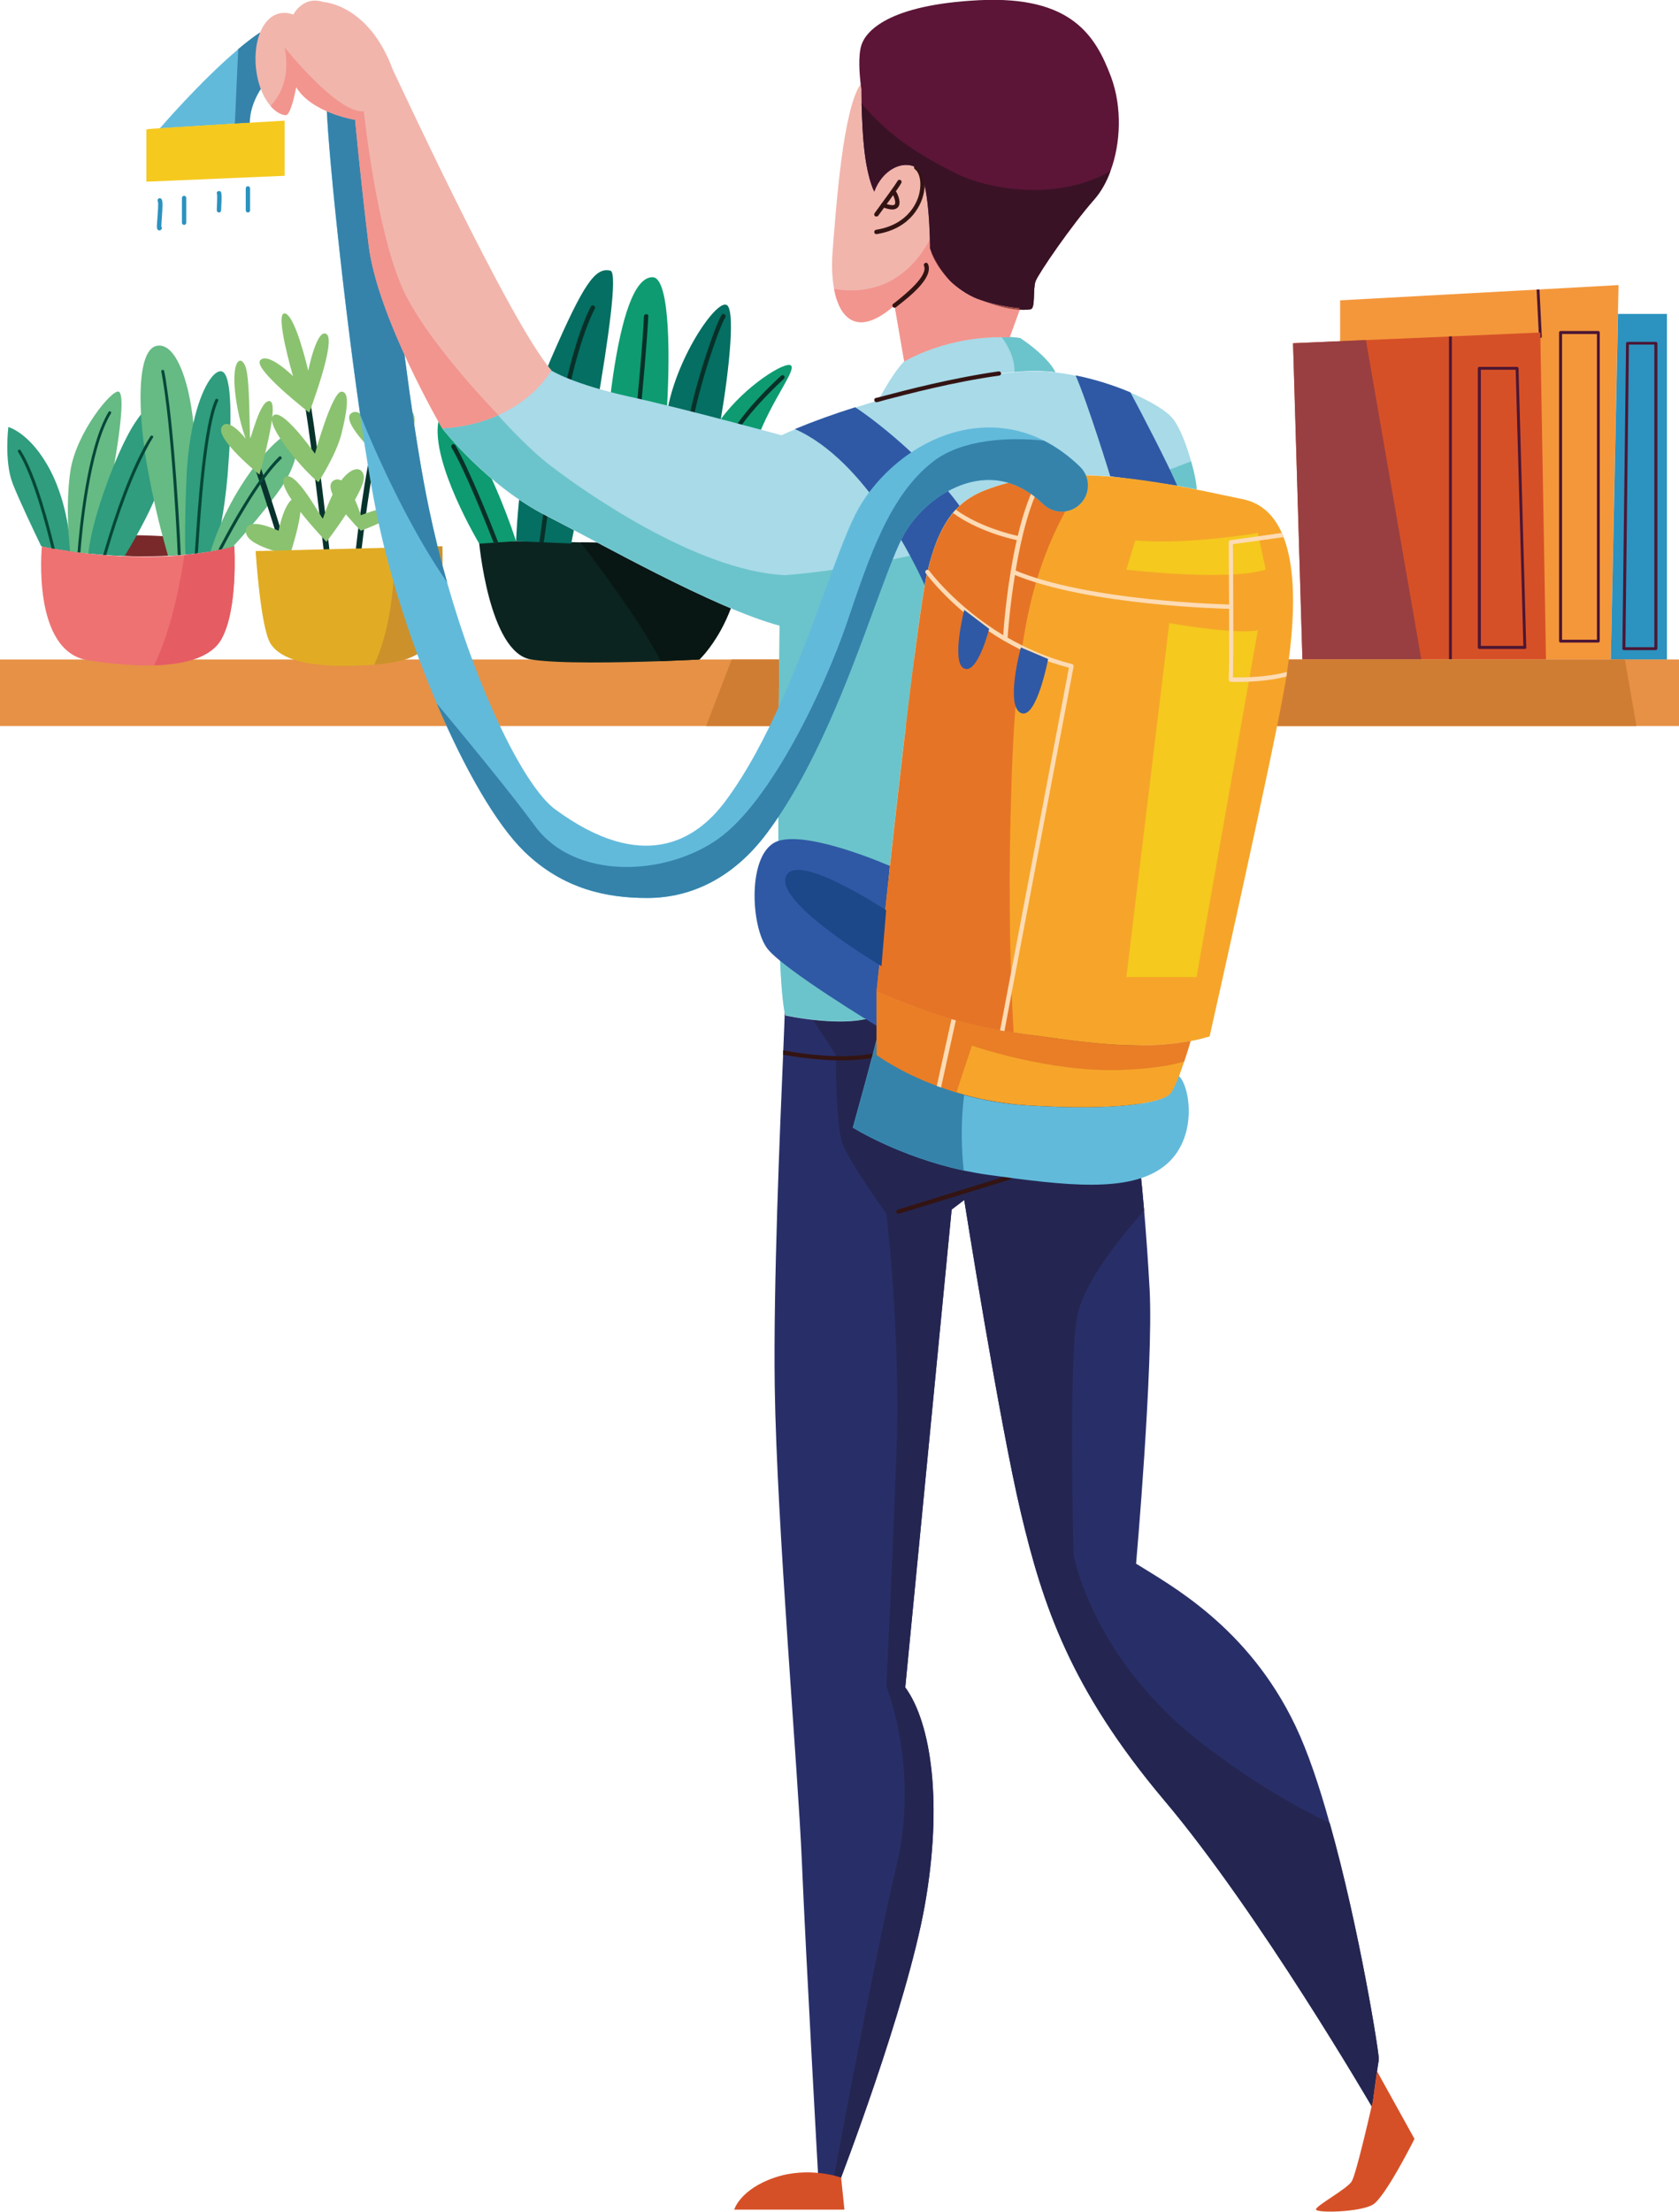 <?xml version="1.0" encoding="utf-8"?>
<!-- Generator: Adobe Illustrator 23.0.5, SVG Export Plug-In . SVG Version: 6.00 Build 0)  -->
<svg version="1.1" id="Capa_1" xmlns="http://www.w3.org/2000/svg" xmlns:xlink="http://www.w3.org/1999/xlink" x="0px" y="0px"
	 viewBox="0 0 100.23 131.97" style="enable-background:new 0 0 100.23 131.97;" xml:space="preserve">
<style type="text/css">
	.st0{fill:#F4973B;}
	.st1{fill:#4C1633;}
	.st2{fill:#D65027;}
	.st3{fill:#2C92BF;}
	.st4{fill:#993F41;}
	.st5{fill:#E69145;}
	.st6{fill:#D07D34;}
	.st7{fill:#0C2420;}
	.st8{fill:#0E9B71;}
	.st9{fill:#083029;}
	.st10{fill:#046F62;}
	.st11{fill:#081714;}
	.st12{fill:#79292A;}
	.st13{fill:#EE7272;}
	.st14{fill:#2F9D7E;}
	.st15{fill:#66BA84;}
	.st16{fill:#08332D;}
	.st17{fill:#8BC270;}
	.st18{fill:#E1AC24;}
	.st19{fill:#054738;}
	.st20{fill:#E55C63;}
	.st21{fill:#CC912B;}
	.st22{fill:#62BADB;}
	.st23{fill:#3583AB;}
	.st24{fill:#282F68;}
	.st25{fill:#242651;}
	.st26{fill:#A8DAE8;}
	.st27{fill:#6BC4CB;}
	.st28{fill:#F1B5AC;}
	.st29{fill:#F2958E;}
	.st30{fill:#331413;}
	.st31{fill:#9E4337;}
	.st32{fill:#5C1537;}
	.st33{fill:#2F59A5;}
	.st34{fill:#F6A52A;}
	.st35{opacity:0.8;fill:#E67426;}
	.st36{fill:#F5C91E;}
	.st37{fill:#E67426;}
	.st38{fill:#FDDBB4;}
	.st39{fill:#1C4789;}
	.st40{fill:#3A1226;}
</style>
<g>
	<g>
		<g>
			<polygon class="st0" points="96.62,17.01 96.16,39.35 80.81,39.35 80,20.35 80,17.92 91.72,17.28 91.9,17.27 			"/>
			<g>
				<path class="st1" d="M95.41,38.34h-2.25c-0.05,0-0.09-0.04-0.09-0.09V19.84c0-0.05,0.04-0.09,0.09-0.09h2.25
					c0.05,0,0.09,0.04,0.09,0.09v18.41C95.5,38.3,95.46,38.34,95.41,38.34z M93.25,38.17h2.08V19.93h-2.08V38.17z"/>
			</g>
			<g>
				<path class="st1" d="M92.04,20.08c0,0.05-0.04,0.09-0.08,0.09c0,0,0,0,0,0c-0.05,0-0.09-0.04-0.09-0.08l-0.14-2.81l0.17-0.01
					L92.04,20.08z"/>
			</g>
		</g>
		<g>
			<polygon class="st2" points="92.29,39.35 77.75,39.35 77.19,20.48 81.54,20.29 86.5,20.08 86.67,20.07 91.95,19.84 			"/>
			<g>
				<path class="st1" d="M91.03,38.72C91.03,38.72,91.03,38.72,91.03,38.72h-2.72c-0.05,0-0.09-0.04-0.09-0.09V21.98
					c0-0.05,0.04-0.09,0.09-0.09h2.25c0.05,0,0.08,0.04,0.09,0.08l0.46,16.63c0,0.01,0.01,0.02,0.01,0.03
					C91.12,38.68,91.08,38.72,91.03,38.72z M88.4,38.54h2.54l-0.46-16.48H88.4V38.54z"/>
			</g>
			<g>
				<polygon class="st1" points="86.67,20.07 86.67,39.35 86.5,39.35 86.5,20.08 				"/>
			</g>
		</g>
		<g>
			<polygon class="st3" points="96.59,18.73 99.51,18.73 99.51,39.36 96.16,39.36 			"/>
			<g>
				<path class="st1" d="M98.84,38.79h-1.9c-0.02,0-0.04-0.01-0.06-0.02c-0.02-0.02-0.03-0.04-0.03-0.06l0.22-18.22
					c0-0.05,0.04-0.09,0.09-0.09h1.69c0.05,0,0.09,0.04,0.09,0.09V38.7C98.93,38.75,98.89,38.79,98.84,38.79z M97.03,38.62h1.73
					V20.56h-1.52L97.03,38.62z"/>
			</g>
		</g>
		<polygon class="st4" points="84.85,39.35 77.75,39.35 77.19,20.48 81.54,20.29 		"/>
	</g>
	<rect y="39.35" class="st5" width="100.23" height="3.97"/>
	<polygon class="st6" points="97.69,43.32 42.15,43.32 43.68,39.35 97,39.35 	"/>
	<g>
		<path class="st7" d="M44.29,32.53c0,4.45-2.54,6.82-2.54,6.82s-0.96,0.05-2.31,0.1c-2.42,0.08-6.1,0.16-7.73-0.1
			c-2.54-0.39-3.12-7.1-3.12-7.1l6.07,0.11L44.29,32.53z"/>
		<g>
			<path class="st8" d="M30.81,32.29l-1.07,0.07l-0.27,0.02l-0.86,0.06c0,0-2.89-4.82-2.44-7.29
				C26.61,22.68,29.34,27.84,30.81,32.29z"/>
			<g>
				<path class="st9" d="M29.74,32.36l-0.27,0.02c-0.45-1.14-1.71-4.33-2.52-5.68c-0.03-0.06-0.01-0.14,0.05-0.18
					c0.06-0.03,0.14-0.01,0.18,0.05C28,27.96,29.32,31.28,29.74,32.36z"/>
			</g>
		</g>
		<g>
			<path class="st10" d="M34.1,32.43l-1.63-0.07l-0.26-0.01l-1.4-0.06c0,0,0.19-6.54,2.11-10.95c1.92-4.41,2.61-5.41,3.52-5.19
				C37.34,16.36,34.1,32.43,34.1,32.43z"/>
			<g>
				<path class="st9" d="M35.51,18.41c-1.6,3.14-2.54,10.16-2.94,13.16c-0.04,0.34-0.08,0.59-0.11,0.79l-0.26-0.01
					c0.03-0.22,0.07-0.51,0.11-0.81c0.4-3.01,1.34-10.07,2.96-13.25c0.03-0.06,0.11-0.09,0.17-0.05
					C35.52,18.27,35.55,18.35,35.51,18.41z"/>
			</g>
		</g>
		<g>
			<path class="st8" d="M39.76,25.18C39.76,25.18,39.76,25.18,39.76,25.18c-0.01,0.1-0.01,0.21-0.02,0.3c0,0.03,0,0.05,0,0.07
				c0,0.05-0.01,0.08-0.01,0.13c-0.3,3.71-0.95,6.76-0.95,6.76l-1.35-0.03l-0.26,0l-1.48-0.03c0,0,0.42-6.68,0.91-9.98
				c0.49-3.31,1.23-5.86,2.35-5.86C40.02,16.53,40.03,21.5,39.76,25.18z"/>
			<g>
				<path class="st9" d="M38.7,18.87c-0.12,2.72-1.02,11.41-1.27,13.55l-0.26,0c0.22-1.99,1.15-10.64,1.27-13.55
					c0-0.07,0.07-0.13,0.14-0.12C38.65,18.73,38.71,18.79,38.7,18.87z"/>
			</g>
		</g>
		<g>
			<path class="st10" d="M43.03,25c-0.16,0.94-0.33,1.82-0.5,2.52c-0.37,1.62-0.78,2.94-1.07,3.81c-0.24,0.74-0.41,1.15-0.41,1.15
				l-0.78-0.01l-0.26-0.01l-0.64-0.01c0,0,0.19-3.46,0.35-6.89c0-0.03,0-0.05,0-0.07c0.01-0.1,0.02-0.2,0.02-0.3c0,0,0,0,0,0
				c0.33-3.36,2.89-7.2,3.6-7.01C43.92,18.31,43.55,21.95,43.03,25z"/>
			<g>
				<path class="st9" d="M43.3,18.93c-0.34,0.49-1.83,4.75-2.11,7.29c-0.24,2.12-0.74,5.25-0.91,6.25l-0.26-0.01
					c0.16-0.96,0.67-4.14,0.91-6.27c0.28-2.57,1.8-6.9,2.15-7.4c0.04-0.06,0.12-0.07,0.18-0.03C43.32,18.79,43.34,18.87,43.3,18.93z
					"/>
			</g>
		</g>
		<g>
			<path class="st8" d="M44.79,27.63c-0.6,2.97-1.68,4.88-1.68,4.88l-0.84-0.02L42,32.49l-0.48-0.01c0,0-0.04-0.45-0.04-1.15
				c0-1.23,0.11-3.21,0.75-4.88c0.19-0.5,0.47-0.99,0.81-1.45c1.44-1.98,3.86-3.48,4.18-3.19C47.6,22.16,45.4,24.66,44.79,27.63z"/>
			<g>
				<path class="st9" d="M46.8,22.6c-0.03,0.03-2.72,2.46-3.2,4c-0.3,0.96-0.73,3.03-1.05,4.54c-0.14,0.69-0.23,1.1-0.29,1.36
					L42,32.49c0.07-0.32,0.18-0.85,0.3-1.4c0.32-1.52,0.76-3.59,1.06-4.56c0.49-1.6,3.15-4.01,3.27-4.11
					c0.05-0.05,0.14-0.05,0.18,0.01C46.85,22.48,46.85,22.56,46.8,22.6z"/>
			</g>
		</g>
		<path class="st11" d="M44.29,32.53c0,4.45-2.54,6.82-2.54,6.82s-0.96,0.05-2.31,0.1c-1.13-2.25-3.75-5.74-4.78-7.09L44.29,32.53z"
			/>
	</g>
	<g>
		<path class="st12" d="M14.01,32.6c0,0-0.04,0.01-0.11,0.03c-0.18,0.04-0.55,0.13-1.09,0.22c-0.08,0.01-0.15,0.03-0.23,0.04
			c-0.27,0.04-0.58,0.09-0.92,0.13c-0.19,0.02-0.38,0.05-0.58,0.06c-0.33,0.04-0.67,0.06-1.04,0.08c-0.52,0.03-1.07,0.04-1.65,0.04
			c-0.32,0-0.63-0.01-0.93-0.03c-0.7-0.03-1.35-0.08-1.95-0.14c-0.07-0.01-0.14-0.01-0.2-0.02c-0.4-0.04-0.77-0.09-1.1-0.13
			c-0.01,0-0.02,0-0.03,0c-1.04-0.14-1.7-0.29-1.7-0.29s0.59-0.19,1.64-0.36c0.02-0.01,0.04-0.01,0.06-0.01
			c0.37-0.06,0.79-0.12,1.27-0.17c0.12-0.01,0.25-0.02,0.38-0.04c0.7-0.06,1.49-0.09,2.35-0.07c0.07,0,0.14,0,0.21,0
			c0.47,0.01,0.91,0.03,1.33,0.05c0.49,0.03,0.93,0.07,1.33,0.11c0.22,0.02,0.43,0.04,0.62,0.07c0.42,0.05,0.78,0.1,1.09,0.16
			c0.06,0.01,0.13,0.02,0.18,0.03c0.53,0.09,0.87,0.17,1,0.21C13.99,32.59,14.01,32.6,14.01,32.6z"/>
		<path class="st13" d="M13.22,38.13c-0.6,1.08-2.14,1.51-4.02,1.57c-1.22,0.03-2.59-0.09-3.93-0.3c-3.4-0.52-2.77-6.8-2.77-6.8
			c3.63,0.7,6.52,0.7,8.5,0.52c1.93-0.18,2.98-0.52,2.98-0.52S14.22,36.34,13.22,38.13z"/>
		<path class="st14" d="M4.21,32.89l-0.02,0l-0.03,0c0,0,0,0,0-0.01c-0.35-0.05-0.65-0.1-0.9-0.14c-0.07-0.01-0.13-0.02-0.19-0.03
			c-0.39-0.07-0.61-0.12-0.61-0.12c-0.43-0.89-1.31-2.74-1.7-3.73c-0.52-1.34-0.26-3.38-0.26-3.38s1.34,0.35,2.51,2.6
			c0.6,1.16,0.9,2.39,1.05,3.32v0.01c0.05,0.31,0.08,0.58,0.1,0.81C4.21,32.64,4.21,32.89,4.21,32.89z"/>
		<path class="st15" d="M6.81,27.79C6.81,27.79,6.81,27.8,6.81,27.79c-0.05,0.28-0.1,0.55-0.14,0.82c-0.23,1.27-0.57,2.53-0.84,3.42
			c-0.13,0.44-0.24,0.79-0.32,1.02c-0.07-0.01-0.14-0.01-0.2-0.02c-0.17-0.02-0.34-0.04-0.5-0.05c-0.06-0.01-0.12-0.01-0.17-0.02
			c-0.15-0.02-0.29-0.04-0.43-0.06l-0.03,0c0,0,0,0,0-0.01c-0.02-0.17-0.03-0.39-0.05-0.64C4.1,32,4.08,31.72,4.07,31.42v-0.01
			c-0.04-1.01-0.03-2.27,0.14-3.36c0.37-2.28,2.49-4.85,2.88-4.68C7.44,23.53,7.18,25.65,6.81,27.79z"/>
		<path class="st14" d="M10.35,26.63c-0.04,0.13-0.09,0.27-0.14,0.4c-0.17,0.49-0.35,1.01-0.51,1.53c-0.14,0.44-0.32,0.89-0.51,1.33
			c0,0,0,0,0,0c-0.32,0.74-0.7,1.45-1.03,2.05c-0.29,0.53-0.55,0.96-0.72,1.23c-0.38-0.01-0.76-0.04-1.12-0.06
			c-0.06,0-0.12-0.01-0.18-0.01c-0.22-0.02-0.45-0.04-0.66-0.06c-0.07-0.01-0.14-0.01-0.2-0.02c0.02-0.29,0.08-0.61,0.15-0.96
			c0.26-1.28,0.79-2.87,1.36-4.27c0,0,0-0.01,0-0.01c0.42-1.02,0.86-1.93,1.24-2.51c0.12-0.18,0.24-0.36,0.37-0.52
			c0.47-0.62,0.97-1.09,1.41-1.36c0.05-0.03,0.11-0.07,0.16-0.09c0.46-0.25,0.84-0.25,1.01,0.06
			C11.27,23.85,10.87,25.12,10.35,26.63z"/>
		<path class="st15" d="M11.67,32.19c0,0.17,0,0.33-0.01,0.46v0.01c0,0.13-0.01,0.25-0.01,0.36c-0.01,0-0.01,0-0.02,0
			c-0.18,0.02-0.37,0.04-0.57,0.06c-0.09,0.01-0.18,0.02-0.28,0.03c-0.06,0.01-0.12,0.01-0.18,0.01c-0.19,0.02-0.38,0.03-0.57,0.04
			c-0.07-0.26-0.19-0.66-0.32-1.16c-0.16-0.59-0.34-1.31-0.51-2.11c0,0,0,0,0,0c-0.16-0.73-0.32-1.52-0.46-2.33
			c-0.03-0.2-0.07-0.39-0.09-0.6v0c-0.02-0.1-0.03-0.2-0.04-0.3c-0.09-0.64-0.15-1.29-0.19-1.92c-0.12-2.14,0.1-3.96,0.96-4.11
			c1.04-0.18,1.87,1.84,2.16,4.57c0.05,0.51,0.09,1.06,0.1,1.62C11.69,28.95,11.68,30.95,11.67,32.19z"/>
		<path class="st14" d="M13.59,28.32c-0.1,1.16-0.24,2.14-0.39,2.92c-0.09,0.45-0.18,0.84-0.26,1.14c-0.05,0.19-0.09,0.35-0.13,0.48
			c-0.08,0.01-0.15,0.03-0.23,0.04c-0.23,0.04-0.49,0.08-0.76,0.11c-0.05,0.01-0.1,0.01-0.16,0.02c-0.01,0-0.01,0-0.02,0
			c-0.18,0.02-0.37,0.04-0.57,0.06c-0.01-0.24-0.02-0.56-0.02-0.97c0-0.78,0.01-1.91,0.08-3.51c0.05-1.33,0.21-2.46,0.42-3.39
			c0.48-2.14,1.24-3.18,1.69-3.06C13.86,22.34,13.85,25.11,13.59,28.32z"/>
		<path class="st15" d="M16.79,29.09c-0.8,1.16-2.06,2.63-2.85,3.49c-0.02,0.02-0.03,0.03-0.04,0.05c-0.12,0.03-0.34,0.08-0.64,0.14
			c-0.07,0.01-0.14,0.03-0.22,0.04c-0.07,0.01-0.15,0.03-0.23,0.04c-0.08,0.01-0.15,0.03-0.23,0.04c0.05-0.19,0.12-0.37,0.18-0.55
			c0.13-0.38,0.28-0.76,0.44-1.12c1.4-3.19,3.58-5.38,4.07-5.33C17.87,25.96,18,27.31,16.79,29.09z"/>
		<g>
			<path class="st16" d="M19.49,32.95c-0.09,0-0.16-0.06-0.17-0.15c-0.01-0.06-0.67-5.88-1.1-8.55c-0.02-0.09,0.05-0.18,0.14-0.2
				c0.09-0.02,0.18,0.05,0.2,0.14c0.43,2.68,1.1,8.51,1.1,8.56c0.01,0.09-0.06,0.18-0.15,0.19C19.51,32.95,19.5,32.95,19.49,32.95z"
				/>
		</g>
		<g>
			<path class="st16" d="M16.99,33.03c-0.07,0-0.14-0.05-0.17-0.12c-0.01-0.04-1.17-3.78-1.74-5.36c-0.03-0.09,0.01-0.19,0.1-0.22
				c0.09-0.03,0.19,0.01,0.22,0.11c0.58,1.59,1.73,5.34,1.74,5.38c0.03,0.09-0.02,0.19-0.12,0.22
				C17.03,33.03,17.01,33.03,16.99,33.03z"/>
		</g>
		<g>
			<path class="st16" d="M21.42,32.9c-0.01,0-0.01,0-0.02,0c-0.09-0.01-0.16-0.1-0.15-0.19c0-0.04,0.49-4.55,1.22-7.26
				c0.03-0.09,0.12-0.15,0.21-0.13c0.09,0.03,0.15,0.12,0.12,0.21c-0.72,2.68-1.2,7.16-1.21,7.2C21.58,32.83,21.51,32.9,21.42,32.9z
				"/>
		</g>
		<path class="st17" d="M18.46,24.62c0,0,1.62-4.25,1.04-4.68c-0.58-0.42-1.1,2.18-1.1,2.18s-0.76-3.33-1.4-3.42
			c-0.63-0.09,0.49,3.74,0.49,3.74s-1.47-1.45-1.95-0.95C15.06,21.99,18.46,24.62,18.46,24.62z"/>
		<path class="st17" d="M15.49,28.32c0,0,1.22-4.21,0.63-4.38c-0.59-0.17-1.15,2.35-1.19,2.19c-0.04-0.16,0-3.46-0.26-4.21
			c-0.26-0.75-0.79-0.5-0.66,1.21c0.14,1.71,0.66,3.05,0.66,3.05s-1.07-1.38-1.44-0.69C12.85,26.19,15.49,28.32,15.49,28.32z"/>
		<path class="st17" d="M19.28,30.94c-0.04,0.12-1.65-3.04-2.29-2.45c-0.63,0.59,2.5,3.84,2.5,3.84s2.36-3.07,2.23-3.92
			C21.59,27.57,20.3,27.82,19.28,30.94z"/>
		<path class="st17" d="M16.28,24.83c-0.43,0.58,1.85,3.28,2.73,3.94c0,0,1.06-1.64,1.37-2.87c0.3-1.22,0.56-2.54,0-2.53
			c-0.56,0.01-1.58,3.7-1.58,3.7S16.77,24.17,16.28,24.83z"/>
		<path class="st17" d="M17.31,33.11c0,0,1.12-3.36,0.41-3.41c-0.71-0.05-1.09,1.97-1.09,1.97s-1.87-0.92-1.95,0
			C14.58,32.59,17.31,33.11,17.31,33.11z"/>
		<path class="st17" d="M21.54,31.67c0,0,2.54-0.95,2.34-1.35c-0.2-0.4-2.34,0.42-2.34,0.42s-0.8-2.61-1.64-2.06
			C19.07,29.23,21.54,31.67,21.54,31.67z"/>
		<path class="st17" d="M22.3,26.98c0,0,2.73-0.8,2.43-2.13c-0.3-1.33-1.92,1.24-1.92,1.24s1.3-2.95,0.46-3.21
			c-0.84-0.26-0.92,3.03-0.92,3.03s-0.71-1.7-1.37-1.26C20.31,25.08,22.3,26.98,22.3,26.98z"/>
		<path class="st18" d="M26.07,37.21c-0.41,1.5-1.01,2.23-3.73,2.45c-0.21,0.02-0.44,0.03-0.67,0.04c-3.3,0.16-4.9-0.36-5.51-1.28
			c-0.61-0.92-0.9-5.54-0.9-5.54l8.32-0.21l2.83-0.07C26.4,32.6,26.51,35.59,26.07,37.21z"/>
		<g>
			<path class="st19" d="M3.27,32.75c-0.07-0.01-0.13-0.02-0.19-0.03c-0.27-1.13-1.08-4.31-2-5.76c-0.02-0.04-0.01-0.09,0.03-0.12
				c0.04-0.03,0.09-0.01,0.12,0.03C2.2,28.39,3.01,31.67,3.27,32.75z"/>
		</g>
		<g>
			<path class="st19" d="M6.62,24.67c-1.29,2.14-1.74,7.19-1.82,8.3c-0.06-0.01-0.12-0.01-0.17-0.02c0.09-1.13,0.52-6.17,1.85-8.37
				c0.02-0.04,0.08-0.05,0.12-0.03C6.63,24.57,6.65,24.62,6.62,24.67z"/>
		</g>
		<g>
			<path class="st19" d="M9.13,26.11c-0.17,0.27-0.33,0.56-0.48,0.86c-1.13,2.17-1.96,4.95-2.31,6.15c-0.06,0-0.12-0.01-0.18-0.01
				c0.36-1.23,1.24-4.2,2.44-6.43c0.12-0.22,0.25-0.45,0.38-0.65c0.03-0.04,0.08-0.05,0.12-0.03C9.15,26.02,9.16,26.07,9.13,26.11z"
				/>
		</g>
		<g>
			<path class="st19" d="M10.79,33.12c-0.06,0.01-0.12,0.01-0.18,0.01c-0.04-1.06-0.18-3.61-0.39-6.09v0
				c-0.11-1.3-0.24-2.59-0.39-3.64c-0.07-0.46-0.13-0.88-0.2-1.23c-0.01-0.05,0.02-0.09,0.07-0.1c0.05-0.01,0.09,0.02,0.1,0.07
				c0.07,0.33,0.13,0.72,0.19,1.17c0.14,0.94,0.26,2.11,0.37,3.32v0C10.59,29.2,10.75,31.96,10.79,33.12z"/>
		</g>
		<g>
			<path class="st19" d="M13.02,23.92c-0.71,1.53-1.04,6.53-1.18,8.67c-0.01,0.16-0.02,0.3-0.03,0.42c-0.05,0.01-0.1,0.01-0.16,0.02
				c-0.01,0-0.01,0-0.02,0c0.01-0.11,0.02-0.23,0.02-0.36v-0.01c0-0.03,0-0.05,0.01-0.08c0.14-2.15,0.47-7.18,1.2-8.74
				c0.02-0.04,0.07-0.06,0.11-0.04C13.02,23.82,13.04,23.87,13.02,23.92z"/>
		</g>
		<g>
			<path class="st19" d="M16.79,27.38c-1.35,1.29-2.94,4.24-3.54,5.39c-0.07,0.01-0.14,0.03-0.22,0.04c0.04-0.09,0.1-0.2,0.17-0.33
				c0.2-0.38,0.52-0.98,0.91-1.65c0.68-1.16,1.67-2.73,2.55-3.58c0.03-0.04,0.09-0.03,0.12,0C16.83,27.29,16.83,27.34,16.79,27.38z"
				/>
		</g>
		<path class="st20" d="M13.22,38.13c-0.6,1.08-2.14,1.51-4.02,1.57c1.07-2.2,1.6-5.15,1.81-6.59c1.93-0.18,2.98-0.52,2.98-0.52
			S14.22,36.34,13.22,38.13z"/>
		<path class="st21" d="M26.07,37.21c-0.41,1.5-1.01,2.23-3.73,2.45c1.11-2.37,1.22-5.49,1.23-6.99l2.83-0.07
			C26.4,32.6,26.51,35.59,26.07,37.21z"/>
	</g>
	<g>
		<path class="st22" d="M15.78,5.01c0,0-0.87,1.05-0.87,2.32l-0.89,0.05L9.54,7.66c0,0,2.43-2.83,4.68-4.72
			c0.45-0.38,0.89-0.72,1.31-1C15.53,1.93,15.56,3.9,15.78,5.01z"/>
		<path class="st23" d="M15.78,5.01c0,0-0.87,1.05-0.87,2.32l-0.89,0.05l0.2-4.45c0.45-0.38,0.89-0.72,1.31-1
			C15.53,1.93,15.56,3.9,15.78,5.01z"/>
	</g>
	<path class="st24" d="M82.31,122.89c-0.06,0.29-0.4,2.83-0.4,2.83s-6.75-11.6-12.4-18.29c-5.65-6.7-7.27-11.72-8.56-17.14
		c-1.29-5.42-3.39-18.69-3.39-18.69l-0.75,0.57l-2.77,28.51c1.56,2.13,2.25,6.93,1.16,13.04c-1.1,6.12-5.08,16.44-5.08,16.44
		l-0.37-0.1l-0.91-0.25c0,0-0.74-13.21-0.97-18.7c-0.23-5.48-1.5-20.19-1.62-28.33c-0.09-6.05,0.31-15.39,0.5-19.87
		c0-0.09,0.01-0.18,0.01-0.26c0.06-1.38,0.09-2.24,0.08-2.3l1.45,0.14l19.83,1.89L68,69.18c0,0,0.14,1.16,0.3,3.05
		c0.11,1.29,0.23,2.91,0.33,4.74c0.23,4.5-0.81,16.33-0.81,16.33c2.02,1.27,6.69,3.75,9.52,9.69c0.73,1.53,1.42,3.58,2.03,5.78
		C81.16,115.09,82.36,122.68,82.31,122.89z"/>
	<path class="st25" d="M82.31,122.89c-0.06,0.29-0.4,2.83-0.4,2.83s-6.75-11.6-12.4-18.29c-5.65-6.7-7.27-11.72-8.56-17.14
		c-1.29-5.42-3.39-18.69-3.39-18.69l-0.75,0.57l-2.77,28.51c1.56,2.13,2.25,6.93,1.16,13.04c-1.1,6.12-5.08,16.44-5.08,16.44
		l-0.37-0.1c0.76-4.09,2.66-14.15,3.76-18.71c1.4-5.8-0.6-10.73-0.6-10.73s0.33-6.58,0.6-13.85c0.27-7.27-0.6-14.35-0.6-14.35
		s-2.18-3.04-2.61-4.17c-0.43-1.13-0.4-5.29-0.4-5.29l-1.6-2.46l19.83,1.89L68,69.18c0,0,0.14,1.16,0.3,3.05
		c-1.52,1.71-3.73,4.48-4.03,6.5c-0.47,3.12-0.18,14.02-0.18,14.02s1.08,6.23,7.75,11.34c2.95,2.26,5.55,3.74,7.54,4.68
		C81.16,115.09,82.36,122.68,82.31,122.89z"/>
	<path class="st26" d="M63,22.2c-0.32-0.03-0.64-0.06-0.95-0.07c-0.43-0.01-0.93,0.01-1.49,0.06c-2.16,0.19-5.17,0.82-8.12,1.68
		c0.28-0.52,0.97-1.75,1.53-2.3c0.62-0.61,3.46-1.49,5.81-1.48c0.39,0,0.77,0.03,1.12,0.08C60.9,20.17,62.5,21.2,63,22.2z"/>
	<path class="st27" d="M63,22.2c-0.32-0.03-0.64-0.06-0.95-0.07c-0.43-0.01-0.93,0.01-1.49,0.06c0.02-0.81-0.38-1.56-0.78-2.1
		c0.39,0,0.77,0.03,1.12,0.08C60.9,20.17,62.5,21.2,63,22.2z"/>
	<path class="st26" d="M71.43,29.2c-0.38-0.08-0.76-0.15-1.16-0.22l-0.03,0c-0.67-0.13-1.37-0.24-2.08-0.34
		c-0.61-0.09-1.22-0.15-1.85-0.21l-0.03,0c-2.42-0.2-4.92-0.09-7.17,0.71c-0.64,0.23-1.27,0.52-1.84,1.05
		c-0.15,0.14-0.3,0.3-0.44,0.48c-0.14,0.18-0.28,0.38-0.41,0.6c-0.04,0.07-0.09,0.15-0.13,0.23c-0.04,0.08-0.09,0.16-0.13,0.25
		c-0.04,0.08-0.08,0.17-0.12,0.26c-0.03,0.06-0.06,0.13-0.09,0.2c-0.04,0.11-0.09,0.22-0.13,0.34c-0.02,0.05-0.03,0.09-0.05,0.14
		c-0.02,0.05-0.04,0.1-0.05,0.15c-0.01,0.02-0.02,0.05-0.02,0.08c-0.04,0.12-0.08,0.25-0.12,0.38c-0.02,0.09-0.05,0.18-0.08,0.27
		c-0.07,0.26-0.13,0.54-0.2,0.83c-0.03,0.15-0.07,0.33-0.1,0.54c-0.88,4.92-2.88,24.21-2.88,24.21s0.21,0.1,0.58,0.26
		c-0.35,0.57-0.55,0.9-0.58,0.95c0.09-0.03,1.66-0.55,0,0.23c-1.72,0.81-5.44,0-5.44,0s-0.35-0.98-0.4-7.1
		c-0.06-6.11,0.06-16.15,0.06-16.15c-3.92-1.04-10.9-5.03-13.85-6.52c-3.64-1.83-6.29-5.25-6.29-5.25s1.78-0.16,3.25-0.87
		c0.07-0.04,0.15-0.07,0.21-0.11c1.5-0.81,3.06-2.48,3.06-2.48s1.27,0.81,4.67,1.56c3.41,0.75,9.06,2.3,9.06,2.3
		c0.26-0.12,0.53-0.24,0.81-0.35c1.11-0.46,2.33-0.9,3.6-1.3c0.46-0.15,0.92-0.29,1.39-0.43c3.72-1.09,7.53-1.8,9.61-1.74
		c0.31,0.01,0.63,0.04,0.95,0.07c0.4,0.05,0.81,0.11,1.22,0.2c1.16,0.23,2.3,0.6,3.27,1.01c1.21,0.52,2.16,1.09,2.53,1.57
		c0.43,0.55,0.82,1.61,1.08,2.54C71.32,28.27,71.44,28.94,71.43,29.2z"/>
	<path class="st27" d="M46.87,34.32c0,0,4.04-0.27,8.85-1.5c-0.01,0.02-0.02,0.05-0.02,0.08c-0.04,0.12-0.08,0.25-0.12,0.38
		c-0.02,0.09-0.05,0.18-0.08,0.27c-0.07,0.26-0.13,0.54-0.2,0.83c-0.03,0.15-0.07,0.33-0.1,0.54c-0.88,4.92-2.88,24.21-2.88,24.21
		s0.21,0.1,0.58,0.26c-0.35,0.57-0.55,0.9-0.58,0.95c0.09-0.03,1.66-0.55,0,0.23c-1.72,0.81-5.44,0-5.44,0s-0.35-0.98-0.4-7.1
		c-0.06-6.11,0.06-16.15,0.06-16.15c-3.92-1.04-10.9-5.03-13.85-6.52c-3.64-1.83-6.29-5.25-6.29-5.25s1.78-0.16,3.25-0.87
		c0.61,0.69,1.97,2.16,3.27,3.15C34.62,29.13,41.47,34.06,46.87,34.32z"/>
	<path class="st27" d="M71.43,29.2c-0.38-0.08-0.76-0.15-1.16-0.22l-0.03,0c-0.67-0.13-1.37-0.24-2.08-0.34
		c1.22-0.45,2.24-0.84,2.94-1.11C71.32,28.27,71.44,28.94,71.43,29.2z"/>
	<path class="st28" d="M60.87,18.49l-0.6,1.64c-3.69-0.17-6.29,1.44-6.29,1.44l-0.58-3.35c-2.14,1.88-3.26,0.88-3.61-0.98
		c-0.12-0.66-0.15-1.41-0.09-2.19c0.23-3,0.64-8.54,1.68-10.04v0.02c0.02,0.14,0.03,0.26,0.04,0.32c0,0-0.01,2.31,0.2,3.89
		c0.21,1.58,0.56,2.19,0.56,2.19c0.48-1.3,1.69-1.9,2.51-1.43c0.64,0.37,0.79,3.08,0.83,4.26c0.01,0.34,0.01,0.55,0.01,0.55
		c-0.01,0.26,0.39,1.16,1.22,1.96c0.15,0.16,0.32,0.32,0.51,0.46c0.31,0.24,0.7,0.44,1.09,0.59c0,0,0,0,0,0c0,0,0.01,0,0.01,0
		C59.54,18.31,60.35,18.45,60.87,18.49z"/>
	<path class="st29" d="M60.87,18.49l-0.6,1.64c-3.69-0.17-6.29,1.44-6.29,1.44l-0.58-3.35c-2.14,1.88-3.26,0.88-3.61-0.98
		c1.37,0.24,4.04,0.21,5.73-2.97c0.01,0.34,0.01,0.55,0.01,0.55c-0.01,0.26,0.39,1.16,1.22,1.96c0.15,0.16,0.32,0.32,0.51,0.46
		c0.31,0.24,0.7,0.44,1.09,0.59c0,0,0,0,0,0c0,0,0.01,0,0.01,0C59.54,18.31,60.35,18.45,60.87,18.49z"/>
	<g>
		<path class="st30" d="M53.63,72.42c-0.05,0-0.11-0.04-0.12-0.09c-0.02-0.07,0.02-0.14,0.09-0.16l6.59-2.03
			c0.07-0.02,0.14,0.02,0.16,0.09c0.02,0.07-0.02,0.14-0.09,0.16l-6.59,2.03C53.66,72.42,53.65,72.42,53.63,72.42z"/>
	</g>
	<g>
		<path class="st30" d="M52.35,63.07c-0.51,0.11-1.2,0.2-2.12,0.2c-0.92,0-2.08-0.09-3.49-0.34c0-0.09,0.01-0.18,0.01-0.26
			c2.8,0.51,4.54,0.37,5.54,0.15c0.07-0.01,0.14,0.03,0.16,0.1C52.46,62.99,52.42,63.06,52.35,63.07z"/>
	</g>
	<polygon class="st31" points="58.37,17.84 58.36,17.83 58.37,17.83 	"/>
	<path class="st31" d="M58.38,17.84c1.17,0.47,1.98,0.62,2.5,0.65l0.03-0.09C60.9,18.4,59.58,18.3,58.38,17.84z"/>
	<path class="st32" d="M66.29,10.21c-0.24,0.65-0.56,1.22-0.95,1.67c-1.38,1.56-3.35,4.44-3.52,4.9c-0.17,0.46,0,1.62-0.29,1.67
		c-0.11,0.02-0.33,0.05-0.67,0.03l0.03-0.09c0,0-1.33-0.1-2.53-0.56c0,0,0,0-0.01,0l0,0c-0.65-0.26-1.18-0.64-1.61-1.05
		c-0.88-0.92-1.22-1.96-1.22-1.96S55.52,10.48,54.7,10c-0.82-0.47-2.03,0.13-2.51,1.43c0,0-0.35-0.6-0.56-2.19
		c-0.13-0.99-0.18-2.26-0.2-3.08c-0.01-0.49-0.01-0.82-0.01-0.82c-0.01-0.07-0.02-0.18-0.04-0.32c-0.07-0.58-0.16-1.68,0.04-2.32
		c0.25-0.81,1.57-2.42,7.06-2.69c5.48-0.26,6.92,2.11,7.85,4.59C66.99,6.39,66.91,8.55,66.29,10.21z"/>
	<path class="st31" d="M56.76,16.78c-0.88-0.92-1.22-1.96-1.22-1.96C55.53,15.08,55.92,15.98,56.76,16.78z"/>
	<path class="st33" d="M53.12,51.67l-0.22,2.64l-0.28,3.34l-0.3,3.55c0,0-5.44-3.29-6.48-4.56c-1.04-1.27-1.27-5.83,0.61-6.46
		C48.34,49.56,53.12,51.67,53.12,51.67z"/>
	<path class="st33" d="M70.27,28.97l-0.03,0l-3.93-0.55l-0.03,0c0,0-1.33-4.33-2.07-6.02c1.16,0.23,2.3,0.6,3.27,1.01
		C68.11,24.58,69.77,27.77,70.27,28.97z"/>
	<path class="st2" d="M50.21,129.93c0,0-1.9-0.7-3.97,0c-2.06,0.7-2.41,1.91-2.41,1.91h6.58L50.21,129.93z"/>
	<path class="st2" d="M81.96,125.33c0,0-0.98,4.37-1.27,4.83c-0.29,0.46-2.13,1.44-2.13,1.67s2.64,0.17,3.4-0.29
		c0.75-0.46,2.48-3.92,2.48-3.92l-2.24-4.04L81.96,125.33z"/>
	<path class="st22" d="M69.5,69.58c-2.08,1.62-5.89,1.16-10.5,0.52c-0.51-0.07-1-0.16-1.48-0.26c-3.86-0.83-6.61-2.56-6.61-2.56
		s1.4-5.02,1.4-5.25v0.92c0,0,1.96,1.48,5.24,2.38c1.11,0.3,2.36,0.54,3.74,0.62c5.48,0.35,8.08-0.17,8.54-0.69
		c0.16-0.18,0.35-0.59,0.53-1.07C71.03,64.73,71.58,67.96,69.5,69.58z"/>
	<path class="st34" d="M71.07,62.13c0,0-0.16,0.56-0.38,1.21c-0.09,0.28-0.2,0.57-0.3,0.85c-0.19,0.47-0.38,0.89-0.53,1.07
		c-0.46,0.52-3.06,1.04-8.54,0.69c-1.58-0.1-3-0.39-4.21-0.76c-0.32-0.09-0.63-0.2-0.92-0.3c-0.08-0.03-0.16-0.06-0.25-0.09
		c-2.29-0.85-3.61-1.85-3.61-1.85v-3.81c0,0,0.21,0.1,0.58,0.26c0.75,0.33,2.18,0.91,3.91,1.41c0.08,0.03,0.17,0.05,0.25,0.07
		c0.98,0.28,2.06,0.52,3.16,0.68c3.67,0.51,7.48,1.21,10.85,0.56L71.07,62.13z"/>
	<path class="st33" d="M57.28,30.18c-0.15,0.14-0.3,0.3-0.44,0.47c-0.14,0.18-0.28,0.38-0.41,0.6c-0.04,0.07-0.09,0.15-0.13,0.23
		c-0.05,0.08-0.09,0.16-0.13,0.25c-0.04,0.08-0.08,0.17-0.12,0.26c-0.03,0.06-0.06,0.13-0.09,0.2c-0.04,0.11-0.09,0.22-0.13,0.34
		c-0.02,0.05-0.03,0.09-0.05,0.14c-0.03,0.07-0.05,0.15-0.08,0.23c-0.04,0.12-0.08,0.25-0.12,0.38c-0.02,0.09-0.05,0.18-0.08,0.27
		c-0.07,0.26-0.13,0.54-0.2,0.83c-0.03,0.15-0.07,0.33-0.1,0.54c-0.54-1.2-3.48-7.44-7.75-9.32c1.11-0.46,2.33-0.9,3.6-1.3
		C52.11,24.98,55.24,27.38,57.28,30.18C57.28,30.18,57.28,30.18,57.28,30.18z"/>
	<path class="st34" d="M76.83,40.09l-0.04,0.28c-0.04,0.26-0.08,0.51-0.13,0.76c-0.75,4.27-4.45,20.71-4.45,20.71
		c-0.38,0.11-0.76,0.21-1.15,0.28c-3.28,0.63-6.98-0.01-10.55-0.52c-0.1-0.01-0.2-0.03-0.29-0.04c-0.08-0.01-0.17-0.03-0.25-0.04
		l-0.26-0.04c-2.95-0.49-5.65-1.58-6.8-2.08c-0.37-0.16-0.58-0.26-0.58-0.26s2-19.28,2.88-24.21c0.03-0.21,0.07-0.39,0.1-0.54
		c0.01-0.03,0.01-0.06,0.02-0.09c0.02-0.1,0.04-0.2,0.07-0.29c0.38-1.63,0.9-2.69,1.5-3.4c0.05-0.07,0.11-0.14,0.17-0.2
		c0.07-0.08,0.14-0.15,0.21-0.22c0.57-0.53,1.19-0.82,1.84-1.05c0.95-0.34,1.93-0.55,2.94-0.67h0c0.11-0.01,0.21-0.02,0.32-0.03
		c0.82-0.08,1.65-0.1,2.47-0.08c2.31,0.06,4.6,0.46,6.58,0.85c1.01,0.2,1.94,0.41,2.74,0.57c1.15,0.23,1.89,0.98,2.36,2.04
		c0.04,0.08,0.07,0.16,0.1,0.25C77.45,34.19,77.24,37.39,76.83,40.09z"/>
	<path class="st35" d="M71.07,62.13c0,0-0.16,0.56-0.38,1.21c-0.74,0.22-1.9,0.43-3.71,0.5c-4.31,0.17-8.96-1.45-8.96-1.45
		s-0.55,1.63-0.92,2.79c-0.32-0.09-0.63-0.2-0.92-0.3c-0.08-0.03-0.16-0.06-0.25-0.09c-2.29-0.85-3.61-1.85-3.61-1.85v-3.81
		c0,0,0.21,0.1,0.58,0.26c0.75,0.33,2.18,0.91,3.91,1.41c0.08,0.03,0.17,0.05,0.25,0.07c0.98,0.28,2.06,0.52,3.16,0.68
		c3.67,0.51,7.48,1.21,10.85,0.56L71.07,62.13z"/>
	<path class="st36" d="M8.74,7.72c0.17-0.06,8.25-0.52,8.25-0.52v3.29l-8.25,0.35V7.72z"/>
	<path class="st37" d="M60.51,61.6c-0.1-0.01-0.2-0.03-0.29-0.04c-0.08-0.01-0.17-0.03-0.25-0.04l-0.26-0.04
		c-2.95-0.49-5.65-1.58-6.8-2.08c-0.37-0.16-0.58-0.26-0.58-0.26s2-19.28,2.88-24.21c0.03-0.21,0.07-0.39,0.1-0.54
		c0.01-0.03,0.01-0.06,0.02-0.09c0.02-0.1,0.04-0.2,0.07-0.29c0.38-1.63,0.9-2.69,1.5-3.4c0.05-0.07,0.11-0.14,0.17-0.2
		c0.07-0.08,0.14-0.15,0.21-0.22c0.57-0.53,1.19-0.82,1.84-1.05c0.95-0.34,1.93-0.55,2.94-0.67h0c0.11-0.01,0.21-0.02,0.32-0.03
		c0.82-0.08,1.65-0.1,2.47-0.08c-3.03,4.82-4.22,8.5-4.5,19.42C60.18,53.93,60.33,58.56,60.51,61.6z"/>
	<g>
		<path class="st22" d="M64.5,30.05c-0.6,0.62-1.58,0.63-2.21,0.04c-1.21-1.17-2.56-1.64-4.01-1.39c-2.07,0.36-3.76,2.03-4.44,3.42
			c-0.48,0.96-1.03,2.49-1.68,4.24c-1.47,4.01-3.48,9.49-6.4,13.38c-1.92,2.55-4.39,3.84-7.13,3.84c-2.31,0-4.97-0.48-7.33-2.77
			c-1.66-1.61-3.57-4.93-5.23-8.84c0,0,0,0,0,0c-1.47-3.46-2.75-7.36-3.51-10.96c-0.35-1.64-0.71-3.83-1.06-6.24
			c-1.16-7.99-2.18-18.38-1.99-19.16c0.21-0.84,1.06-1.34,1.89-1.14c0.73,0.18,1.21,0.85,1.18,1.57c0.04,1.19,1.38,16.5,3.02,24.31
			c0.32,1.51,0.68,2.99,1.09,4.4c1.94,6.81,4.67,12.23,6.45,13.54c5.21,3.83,8.38,1.88,10.12-0.43c2.64-3.52,4.57-8.75,5.97-12.57
			c0.68-1.84,1.26-3.44,1.81-4.55c1.06-2.15,3.55-4.57,6.71-5.12c1.21-0.21,2.83-0.2,4.55,0.66l0,0c0.71,0.36,1.44,0.86,2.16,1.56
			C65.09,28.45,65.1,29.44,64.5,30.05z"/>
	</g>
	<g>
		<path class="st38" d="M64.09,39.77l-4.13,21.75l-0.26-0.04l4.11-21.64c-1.46-0.38-2.74-0.95-3.84-1.59
			c-0.02-0.01-0.04-0.02-0.06-0.03c0,0,0,0,0,0c-2.65-1.55-4.24-3.49-4.58-3.93c-0.04-0.05-0.07-0.09-0.07-0.09
			c-0.04-0.06-0.03-0.14,0.03-0.18c0.03-0.02,0.07-0.03,0.1-0.02c0.03,0.01,0.06,0.02,0.08,0.05c0.02,0.03,1.58,2.14,4.42,3.85
			c0.08,0.05,0.17,0.1,0.25,0.14c1.11,0.64,2.39,1.21,3.85,1.58C64.06,39.64,64.1,39.7,64.09,39.77z"/>
	</g>
	<path class="st36" d="M69.8,37.18c0,0,3.87,0.69,5.29,0.43L71.43,58.3h-4.19L69.8,37.18z"/>
	<path class="st36" d="M67.77,32.25l-0.53,1.74c0,0,5.98,0.71,8.32,0l-0.47-2.19C75.09,31.8,70.97,32.52,67.77,32.25z"/>
	<g>
		<path class="st38" d="M57.06,60.88l-0.88,3.99c0,0,0,0.01-0.01,0.01c-0.02,0.06-0.06,0.09-0.12,0.09c-0.01,0-0.02,0-0.03,0
			c-0.07-0.02-0.11-0.09-0.1-0.15l0-0.02l0.88-3.99C56.89,60.84,56.97,60.86,57.06,60.88z"/>
	</g>
	<g>
		<path class="st38" d="M62.38,28.42c-0.87,1.38-1.42,3.63-1.75,5.62c-0.02,0.09-0.03,0.18-0.04,0.26c-0.3,1.81-0.41,3.36-0.44,3.74
			c0,0.05-0.01,0.09-0.01,0.09c0,0.07-0.06,0.12-0.13,0.12c0,0-0.01,0-0.01,0c-0.01,0-0.02,0-0.03-0.01
			c-0.02-0.01-0.04-0.02-0.06-0.03c0,0,0,0,0,0c-0.02-0.02-0.03-0.06-0.03-0.1c0-0.03,0.01-0.1,0.01-0.22
			c0.05-0.76,0.26-3.25,0.81-5.68c0.02-0.09,0.04-0.17,0.06-0.25c0.31-1.3,0.73-2.57,1.29-3.51h0
			C62.16,28.45,62.27,28.44,62.38,28.42z"/>
	</g>
	<g>
		<path class="st38" d="M76.83,40.09l-0.04,0.28c-1.08,0.28-2.32,0.32-2.93,0.32c-0.22,0-0.35,0-0.38-0.01
			c-0.07,0-0.13-0.06-0.13-0.13c0.03-0.69,0.03-2.49,0.02-4.22v-0.26c-0.01-1.91-0.02-3.67-0.02-3.71c0-0.07,0.05-0.12,0.11-0.13
			l3.06-0.43c0.04,0.08,0.07,0.16,0.1,0.25l-3.02,0.42c0.01,0.86,0.05,6.37,0,7.95C74.06,40.43,75.59,40.43,76.83,40.09z"/>
	</g>
	<g>
		<path class="st38" d="M73.48,36.33L73.48,36.33c-0.09,0-8.57-0.17-13.06-2.09c-0.07-0.03-0.1-0.1-0.07-0.17
			c0.03-0.07,0.11-0.1,0.17-0.07c4.44,1.9,12.88,2.07,12.96,2.07c0.07,0,0.13,0.06,0.13,0.13C73.61,36.27,73.55,36.33,73.48,36.33z"
			/>
	</g>
	<g>
		<path class="st38" d="M61,32.15c-0.01,0.06-0.07,0.11-0.13,0.11c-0.01,0-0.01,0-0.02,0c-0.01,0-0.06-0.01-0.14-0.03
			c-0.53-0.11-2.4-0.58-3.82-1.62c0.05-0.07,0.11-0.14,0.17-0.2c1.37,1,3.21,1.46,3.71,1.57c0.08,0.02,0.12,0.03,0.13,0.03
			C60.97,32.01,61.01,32.08,61,32.15z"/>
	</g>
	<g>
		<path class="st30" d="M52.32,24c-0.07,0-0.13-0.06-0.13-0.13c0-0.07,0.05-0.13,0.12-0.13c0.04-0.01,0.26-0.06,0.51-0.13
			c1.21-0.32,4.03-1.06,6.79-1.45c0.08-0.01,0.14,0.04,0.15,0.11c0.01,0.07-0.04,0.13-0.11,0.14c-2.75,0.38-5.56,1.13-6.76,1.44
			C52.44,23.98,52.36,24,52.32,24z"/>
	</g>
	<g>
		<path class="st30" d="M53.4,18.36c-0.04,0-0.08-0.02-0.1-0.05c-0.04-0.05-0.04-0.14,0.02-0.18l0.12-0.09
			c0.54-0.43,1.98-1.57,1.72-2.18c-0.03-0.06,0-0.14,0.07-0.17c0.06-0.03,0.14,0,0.17,0.07c0.33,0.8-1.05,1.9-1.8,2.48l-0.11,0.09
			C53.46,18.35,53.43,18.36,53.4,18.36z"/>
	</g>
	<g>
		<path class="st30" d="M52.32,13.97c-0.06,0-0.12-0.04-0.13-0.11c-0.01-0.07,0.04-0.14,0.11-0.15c2-0.32,2.49-1.75,2.58-2.18
			c0.16-0.7-0.01-1.25-0.26-1.43c-0.06-0.04-0.07-0.12-0.03-0.18c0.04-0.06,0.12-0.07,0.18-0.03c0.38,0.27,0.53,0.97,0.36,1.7
			c-0.11,0.47-0.63,2.03-2.8,2.38C52.33,13.97,52.33,13.97,52.32,13.97z"/>
	</g>
	<g>
		<path class="st30" d="M52.32,12.92c-0.03,0-0.05-0.01-0.08-0.02c-0.06-0.04-0.07-0.13-0.03-0.18c0.51-0.69,1.29-1.77,1.37-1.92
			c0.03-0.07,0.11-0.09,0.17-0.06c0.06,0.03,0.09,0.11,0.06,0.17c-0.11,0.24-1.26,1.79-1.39,1.97C52.4,12.9,52.36,12.92,52.32,12.92
			z"/>
	</g>
	<g>
		<path class="st30" d="M53.27,12.5c-0.15,0-0.35-0.05-0.59-0.14c-0.07-0.03-0.1-0.1-0.07-0.17c0.03-0.07,0.1-0.1,0.17-0.07
			c0.48,0.19,0.61,0.11,0.63,0.08c0.08-0.09-0.01-0.41-0.12-0.6c-0.03-0.06-0.01-0.14,0.05-0.18c0.06-0.03,0.14-0.01,0.18,0.05
			c0.05,0.1,0.32,0.63,0.08,0.9C53.52,12.45,53.41,12.5,53.27,12.5z"/>
	</g>
	<g>
		<g>
			<path class="st3" d="M9.51,13.75c-0.01,0-0.03,0-0.04-0.01c-0.13-0.05-0.12-0.15-0.07-0.76c0.02-0.3,0.07-0.87,0.02-0.97
				c-0.03-0.06-0.01-0.14,0.06-0.17c0.06-0.03,0.13-0.01,0.17,0.05c0.07,0.13,0.06,0.44,0.01,1.12c-0.01,0.18-0.03,0.4-0.03,0.51
				c0.04,0.04,0.05,0.11,0.01,0.16C9.62,13.72,9.56,13.75,9.51,13.75z"/>
		</g>
		<g>
			<path class="st3" d="M10.99,13.42c-0.07,0-0.13-0.06-0.13-0.13v-1.48c0-0.07,0.06-0.13,0.13-0.13c0.07,0,0.13,0.06,0.13,0.13
				v1.48C11.12,13.36,11.06,13.42,10.99,13.42z"/>
		</g>
		<g>
			<path class="st3" d="M13.07,12.68C13.07,12.68,13.06,12.68,13.07,12.68c-0.08,0-0.13-0.07-0.13-0.14
				c0.02-0.38,0.03-0.83,0.02-0.95c-0.01-0.02-0.02-0.04-0.02-0.07c0-0.11,0.15-0.16,0.23-0.09c0.04,0.04,0.09,0.1,0.03,1.12
				C13.19,12.63,13.14,12.68,13.07,12.68z"/>
		</g>
		<g>
			<path class="st3" d="M14.8,12.68c-0.07,0-0.13-0.06-0.13-0.13v-1.31c0-0.07,0.06-0.13,0.13-0.13c0.07,0,0.13,0.06,0.13,0.13v1.31
				C14.93,12.62,14.87,12.68,14.8,12.68z"/>
		</g>
	</g>
	<path class="st39" d="M52.9,54.31l-0.28,3.34c-1.83-1.12-6.19-3.96-5.71-5.33C47.38,50.98,51.21,53.23,52.9,54.31z"/>
	<path class="st33" d="M57.56,36.39c0,0-0.8,3.16,0,3.5c0.8,0.35,1.49-2.37,1.49-2.37L57.56,36.39z"/>
	<path class="st33" d="M60.94,38.63c0,0-0.94,3.48,0,3.91c0.94,0.43,1.63-3.22,1.63-3.22L60.94,38.63z"/>
	<path class="st40" d="M66.29,10.21c-0.24,0.65-0.56,1.22-0.95,1.67c-1.38,1.56-3.35,4.44-3.52,4.9c-0.17,0.46,0,1.62-0.29,1.67
		c-0.11,0.02-0.33,0.05-0.67,0.03l0.03-0.09c0,0-1.33-0.1-2.53-0.56c0,0,0,0-0.01,0l0,0c-0.65-0.26-1.18-0.64-1.61-1.05
		c-0.88-0.92-1.22-1.96-1.22-1.96S55.52,10.48,54.7,10c-0.82-0.47-2.03,0.13-2.51,1.43c0,0-0.35-0.6-0.56-2.19
		c-0.13-0.99-0.18-2.26-0.2-3.08c1.7,2.08,3.76,3.24,5.63,4.18C58.67,11.17,62.92,12.14,66.29,10.21z"/>
	<path class="st23" d="M57.53,69.84c-3.86-0.83-6.61-2.56-6.61-2.56s1.4-5.02,1.4-5.25v0.92c0,0,1.96,1.48,5.24,2.38
		C57.33,67.03,57.41,68.7,57.53,69.84z"/>
	<path class="st23" d="M26.7,34.76c-1.84-2.64-3.69-6.32-5.19-9.99c-1.16-7.99-2.18-18.38-1.99-19.16c0.21-0.84,1.06-1.34,1.89-1.14
		c0.73,0.18,1.21,0.85,1.18,1.57c0.04,1.19,1.38,16.5,3.02,24.31C25.93,31.88,26.29,33.35,26.7,34.76z"/>
	<path class="st23" d="M64.5,30.05c-0.6,0.62-1.58,0.63-2.21,0.04c-1.21-1.17-2.56-1.64-4.01-1.39c-2.07,0.36-3.76,2.03-4.44,3.42
		c-0.48,0.96-1.03,2.49-1.68,4.24c-1.47,4.01-3.48,9.49-6.4,13.38c-1.92,2.55-4.39,3.84-7.13,3.84c-2.31,0-4.97-0.48-7.33-2.77
		c-1.66-1.61-3.57-4.93-5.23-8.84c2.06,2.47,4.6,5.58,5.87,7.32c2.34,3.2,7.7,3.03,10.91,0.78c3.2-2.25,6.4-9.08,7.7-12.89
		c1.3-3.81,2.51-7.62,5.18-9.66c1.71-1.31,4.47-1.45,6.58-1.23l0,0c0.71,0.36,1.44,0.86,2.16,1.56
		C65.09,28.45,65.1,29.44,64.5,30.05z"/>
	<g>
		<path class="st28" d="M32.92,22.09c0,0-0.87,1.65-3.17,2.68c-0.89,0.4-2,0.71-3.35,0.79c0,0-3.87-6.64-4.39-10.91
			c-0.52-4.27-0.81-7.5-0.81-7.5s-2.6-0.41-3.52-1.96c0,0-0.3,1.7-0.63,1.68c-0.28-0.02-0.61-0.21-0.9-0.55
			c-0.44-0.51-0.82-1.37-0.89-2.51c-0.11-1.91,0.81-3.46,2.25-2.94c0,0,0.58-1.15,1.79-0.75c0,0,2.71,0.12,4.15,4.04
			C23.46,4.14,30.49,19.38,32.92,22.09z"/>
		<path class="st29" d="M29.75,24.77c-0.89,0.4-2,0.71-3.35,0.79c0,0-3.87-6.64-4.39-10.91c-0.52-4.27-0.81-7.5-0.81-7.5
			s-2.6-0.41-3.52-1.96c0,0-0.3,1.7-0.63,1.68c-0.28-0.02-0.61-0.21-0.9-0.55c0.48-0.5,1.22-1.62,0.84-3.49c0,0,3.18,3.98,4.73,3.81
			c0,0,0.74,7.17,2.36,10.68C25.28,19.89,28.25,23.2,29.75,24.77z"/>
	</g>
</g>
</svg>
